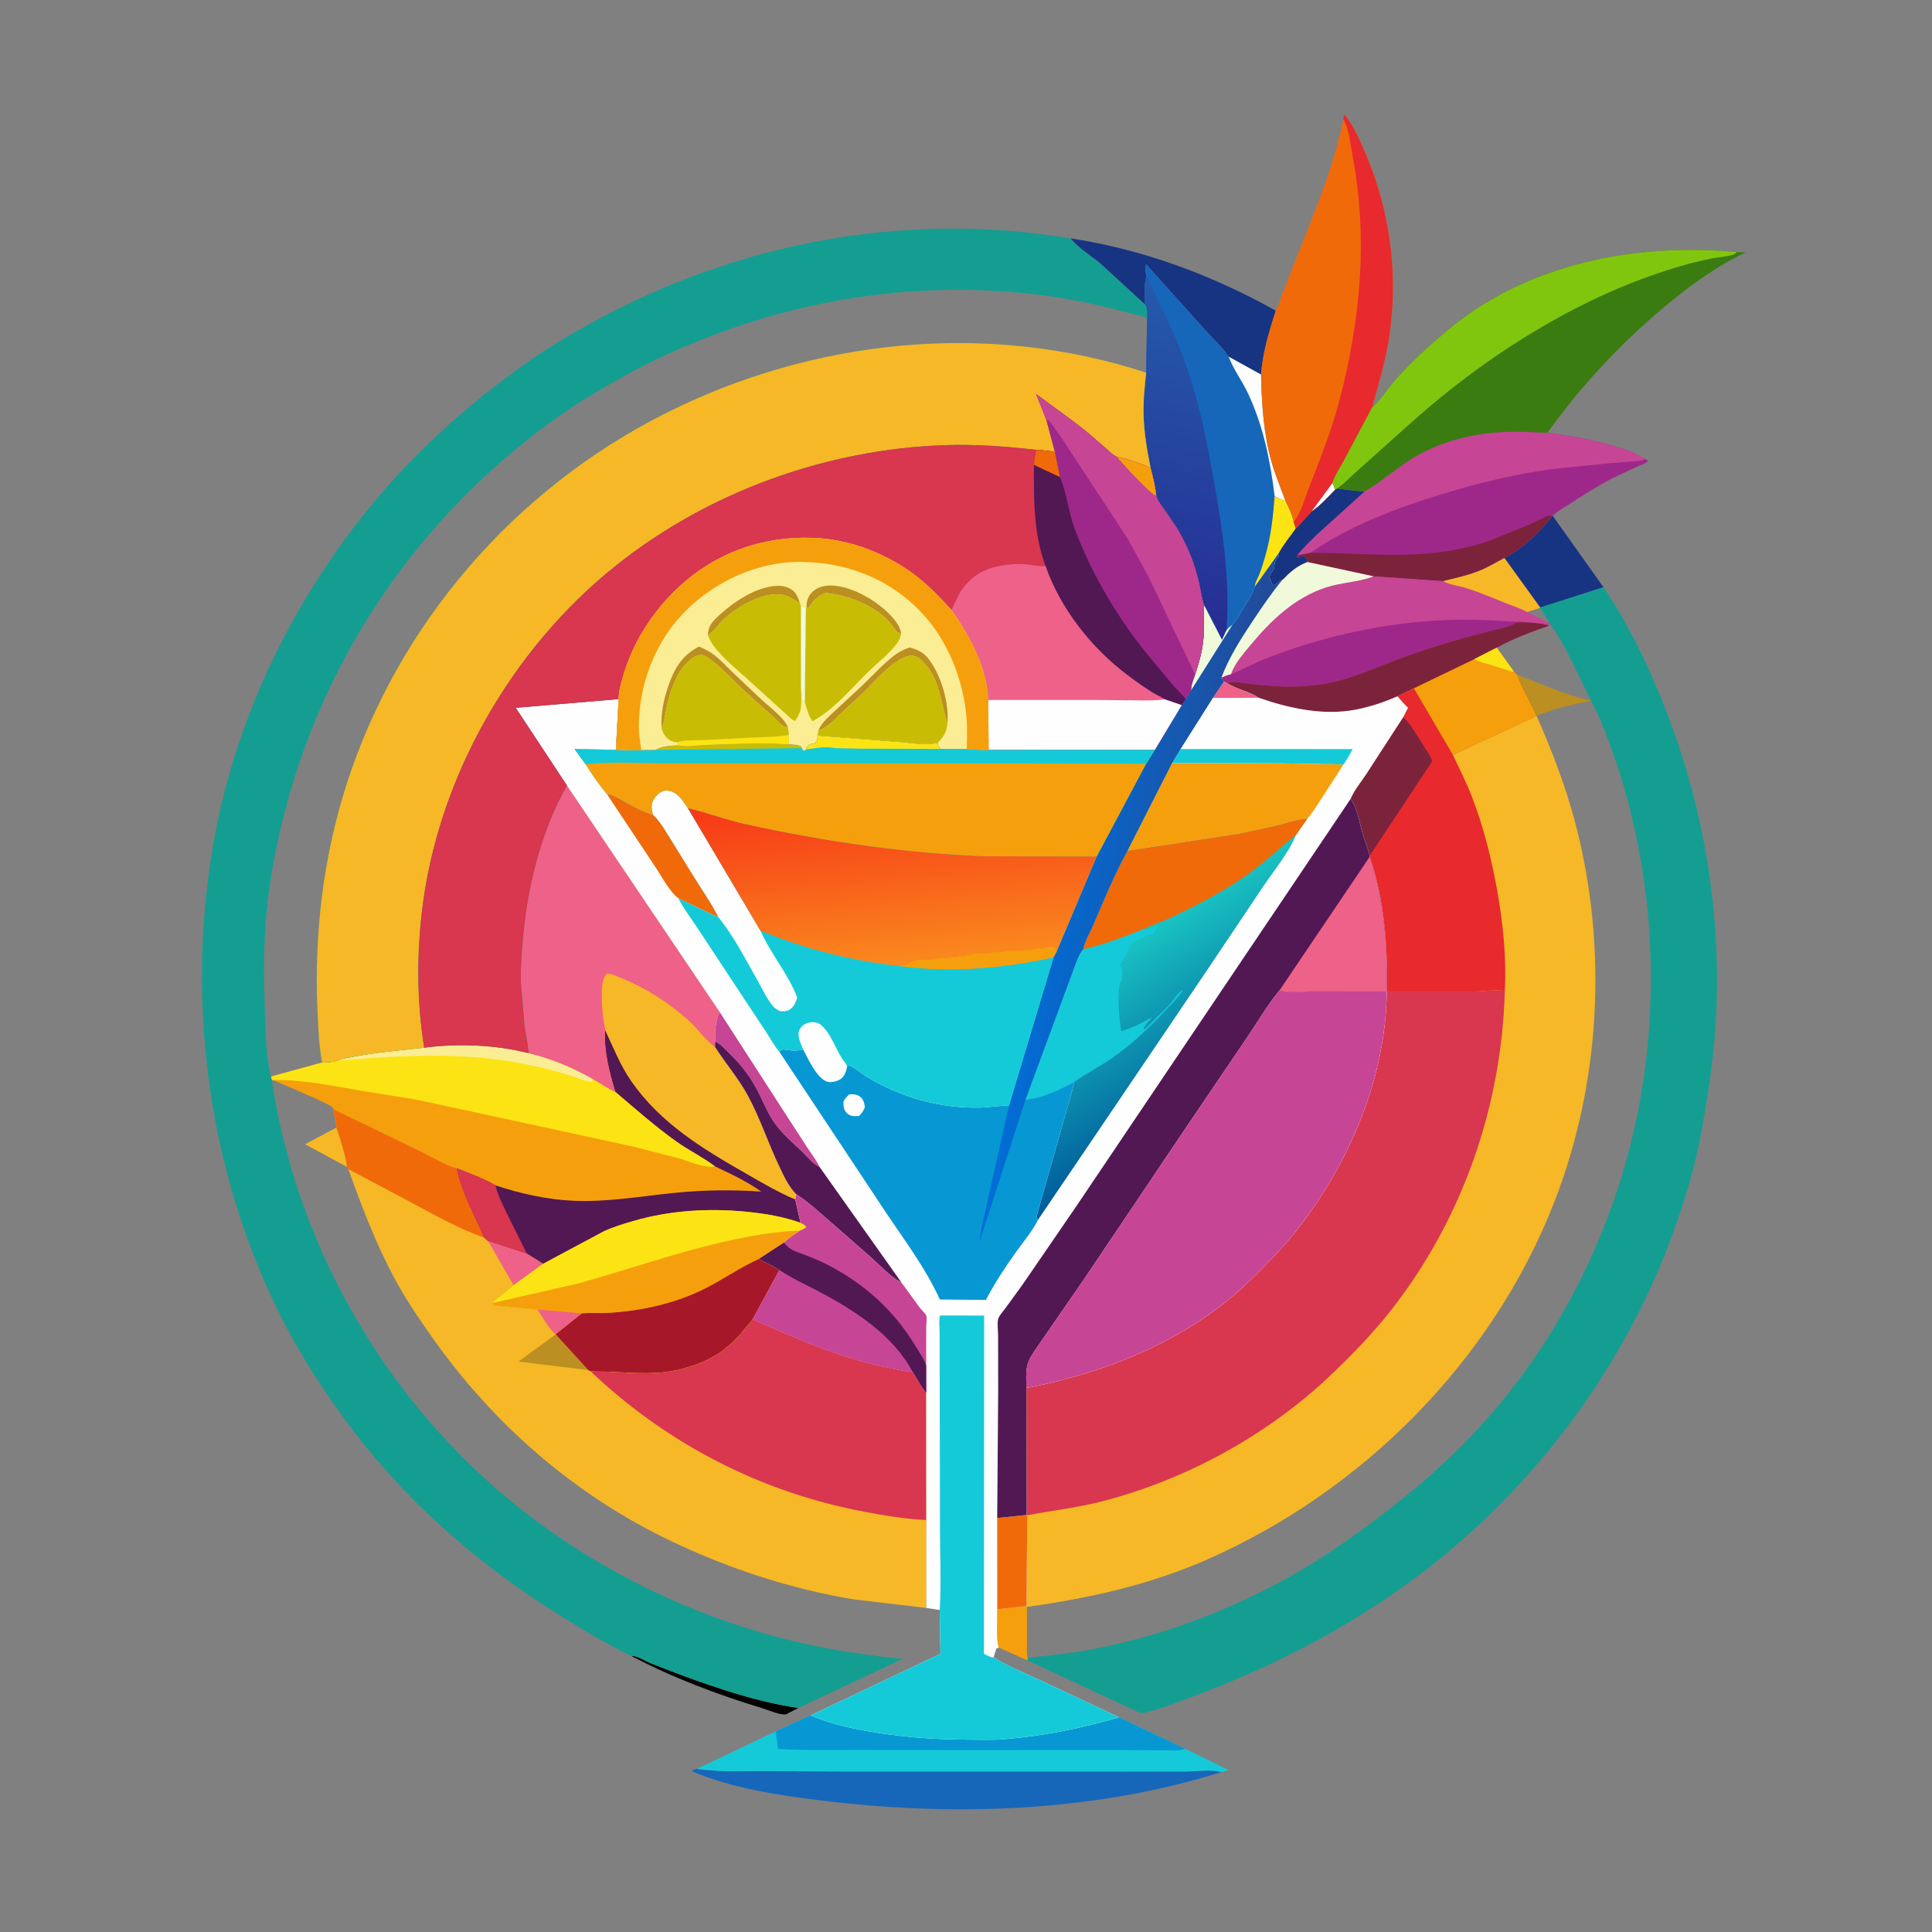 <?xml version="1.0" encoding="utf-8" ?>
<svg xmlns="http://www.w3.org/2000/svg" xmlns:xlink="http://www.w3.org/1999/xlink" width="1024" height="1024">
	<rect width="100%" height="100%" fill="#808080" stroke="none"/>
	<path fill="#F6B826" d="M178.336 597.602C180.427 604.031 183.067 611.813 183.959 618.505L161.709 606.499L178.336 597.602Z"/>
	<path d="M334.491 877.617C337.837 877.547 341.831 880.282 344.938 881.591L360.213 887.488C380.649 895.019 401.546 902.054 423.147 905.281L416.447 908.698C412.396 908.789 407.569 906.459 403.699 905.282C379.969 898.063 356.462 889.205 334.491 877.617Z"/>
	<path fill="#163482" d="M822.987 273.399L849.877 311.255L816.323 322.023L797.343 295.757C807.493 290.375 815.658 282.573 822.63 273.517L822.987 273.399Z"/>
	<path fill="#163482" d="M567.457 126.343C605.95 132.211 642.298 145.749 676.196 164.672C672.732 175.399 669.111 187.243 668.393 198.547L651.249 189.073C647.997 184.115 642.702 179.347 638.693 174.848L607.632 140.279L607.053 140.5C606.91 142.653 607.065 144.236 607.696 146.301C606.205 150.645 606.923 156.828 606.905 161.442L583.542 139.998C578.514 135.66 571.383 131.535 567.457 126.343Z"/>
	<path fill="#1667BA" d="M647.33 939.262C579.032 960.641 504.578 962.967 433.935 954.144C411.64 951.359 388.045 947.761 367.25 939.024L366.992 938.25L369.428 937.507C372.187 938.129 374.852 938.041 377.639 938.346C385.453 939.203 393.825 938.665 401.729 938.719L448.902 938.946L596.318 938.954L628.5 938.928C634.477 938.891 641.554 937.672 647.33 939.262Z"/>
	<path fill="#14CAD9" d="M411.052 917.69L429.601 909.19C441.287 914.096 453.274 916.568 465.75 918.502C481.736 920.981 497.08 922.009 513.242 922.04C519.54 922.053 526.045 922.326 532.318 921.807C553.029 920.092 573.176 915.991 593.102 910.197L628.223 926.965L650.615 937.873L650.75 938.41L647.33 939.262C641.554 937.672 634.477 938.891 628.5 938.928L596.318 938.954L448.902 938.946L401.729 938.719C393.825 938.665 385.453 939.203 377.639 938.346C374.852 938.041 372.187 938.129 369.428 937.507L411.052 917.69Z"/>
	<path fill="#0798D4" d="M411.052 917.69L429.601 909.19C441.287 914.096 453.274 916.568 465.75 918.502C481.736 920.981 497.08 922.009 513.242 922.04C519.54 922.053 526.045 922.326 532.318 921.807C553.029 920.092 573.176 915.991 593.102 910.197L628.223 926.965C626.611 927.503 625.125 927.731 623.434 927.787L592.301 927.543L508.383 927.583L452.517 927.503C439.088 927.51 425.808 927.814 412.385 926.952L411.218 918.554L411.052 917.69Z"/>
	<path fill="#1667BA" d="M607.696 146.301C607.065 144.236 606.91 142.653 607.053 140.5L607.632 140.279L638.693 174.848C642.702 179.347 647.997 184.115 651.249 189.073L668.393 198.547C668.738 213.9 669.696 229.942 673.931 244.766C675.935 251.781 678.814 258.608 681.313 265.458C683.075 269.027 684.829 272.592 685.676 276.508L686.828 280.166C683.994 284.251 680.244 288.683 677.933 293.049L665.146 310.94C663.787 315.371 660.622 319.64 658.25 323.623C656.77 326.109 655.33 329.131 653.233 331.138C652.012 332.064 650.999 332.895 650.044 334.1L647.676 339.196L638.239 320.859C636.856 317.092 636.399 312.908 635.502 309C634.006 302.477 631.888 296.008 629.066 289.935C627.385 286.315 625.493 282.634 623.372 279.25L616.95 269.876C615.252 267.497 613.16 265.139 612.756 262.166C612.281 257.396 610.993 252.671 609.851 248.03C607.988 238.773 606.398 229.559 606.109 220.094C605.88 212.622 606.698 204.929 607.502 197.51L607.968 168.318C608.056 166.165 608.086 163.291 606.905 161.442C606.923 156.828 606.205 150.645 607.696 146.301Z"/>
	<path fill="#FEFEFE" d="M651.249 189.073L668.393 198.547C668.738 213.9 669.696 229.942 673.931 244.766C675.935 251.781 678.814 258.608 681.313 265.458C679.384 265.084 677.37 263.806 675.592 262.942C673.236 244.028 669.67 226.177 661.595 208.744C658.584 202.242 654.01 196.169 651.43 189.557L651.249 189.073Z"/>
	<path fill="#FCE414" d="M675.592 262.942C677.37 263.806 679.384 265.084 681.313 265.458C683.075 269.027 684.829 272.592 685.676 276.508L686.828 280.166C683.994 284.251 680.244 288.683 677.933 293.049L665.146 310.94C665.061 308.873 666.532 306.729 667.307 304.829C668.623 301.603 669.64 298.184 670.605 294.838C673.645 284.297 674.801 273.833 675.592 262.942Z"/>
	<defs>
		<linearGradient id="gradient_0" gradientUnits="userSpaceOnUse" x1="609.262" y1="326.954" x2="647.45" y2="158.32">
			<stop offset="0" stop-color="#262D93"/>
			<stop offset="1" stop-color="#245AAB"/>
		</linearGradient>
	</defs>
	<path fill="url(#gradient_0)" d="M607.696 146.301C609.563 149.46 610.765 152.804 612.367 156.084C619.578 170.849 626.543 186.048 631.392 201.778C636.569 218.576 639.925 235.73 643.046 253C647.824 279.429 652.149 307.226 650.044 334.1L647.676 339.196L638.239 320.859C636.856 317.092 636.399 312.908 635.502 309C634.006 302.477 631.888 296.008 629.066 289.935C627.385 286.315 625.493 282.634 623.372 279.25L616.95 269.876C615.252 267.497 613.16 265.139 612.756 262.166C612.281 257.396 610.993 252.671 609.851 248.03C607.988 238.773 606.398 229.559 606.109 220.094C605.88 212.622 606.698 204.929 607.502 197.51L607.968 168.318C608.056 166.165 608.086 163.291 606.905 161.442C606.923 156.828 606.205 150.645 607.696 146.301Z"/>
	<path fill="#9E288A" d="M723.363 260.378C729.812 256.73 735.488 252.128 741.439 247.75C754.424 238.198 767.661 233.055 783.5 230.342C795.652 228.261 807.903 228.847 820.147 229.377C831.869 230.969 843.594 232.879 854.953 236.25C860.851 238 866.745 239.976 871.937 243.34L873.532 244.25C872.438 245.69 869.529 246.502 867.852 247.247L854.878 253.337C846.667 257.625 838.856 262.538 831.127 267.629C828.521 269.345 825.115 271.153 822.987 273.399L822.63 273.517C815.658 282.573 807.493 290.375 797.343 295.757C792.986 298.153 788.595 300.749 783.974 302.596C777.865 305.038 771.273 306.437 764.905 308.035L728.048 305.471L693.023 297.912C688.968 299.401 685.743 301.639 682.612 304.561C681.692 305.42 680.469 306.969 679.41 307.549C677.51 308.188 676.82 309.789 674.857 310.191C674.218 309.569 674.361 309.871 674.139 309.205C673.764 308.082 673.251 307.028 672.759 305.953C672.972 305.052 673.147 304.439 673.679 303.665C674.315 302.738 675.037 301.944 675.277 300.813C675.443 300.028 675.512 298.202 675.861 297.527C676.993 295.344 677.773 295.73 677.933 293.049C680.244 288.683 683.994 284.251 686.828 280.166L695.23 270.986C699.813 267.855 703.8 263.373 707.689 259.428L708.735 258.908C713.509 259.459 718.556 260.422 723.363 260.378Z"/>
	<path fill="#7C233C" d="M694.528 292.995C720.306 292.905 745.546 296.351 771.162 291.376C777.528 290.139 784.038 288.575 790.124 286.321L810.5 278.063L818.378 274.348C818.941 274.089 820.41 273.275 820.997 273.25C821.548 273.227 822.086 273.428 822.63 273.517C815.658 282.573 807.493 290.375 797.343 295.757C792.986 298.153 788.595 300.749 783.974 302.596C777.865 305.038 771.273 306.437 764.905 308.035L728.048 305.471L693.023 297.912L692.103 295.473C690.233 293.995 689.325 295.421 687.118 295.25L687.556 294.298L694.528 292.995Z"/>
	<path fill="#C74595" d="M723.363 260.378C729.812 256.73 735.488 252.128 741.439 247.75C754.424 238.198 767.661 233.055 783.5 230.342C795.652 228.261 807.903 228.847 820.147 229.377C831.869 230.969 843.594 232.879 854.953 236.25C860.851 238 866.745 239.976 871.937 243.34C870.241 244.286 868.11 244.28 866.205 244.446L853.505 245.474L823.493 248.521C803.271 251.147 783.29 256.07 763.817 262.043C739.703 269.441 715.426 278.618 694.528 292.995L687.556 294.298L687.118 295.25C689.325 295.421 690.233 293.995 692.103 295.473L693.023 297.912C688.968 299.401 685.743 301.639 682.612 304.561C681.692 305.42 680.469 306.969 679.41 307.549C677.51 308.188 676.82 309.789 674.857 310.191C674.218 309.569 674.361 309.871 674.139 309.205C673.764 308.082 673.251 307.028 672.759 305.953C672.972 305.052 673.147 304.439 673.679 303.665C674.315 302.738 675.037 301.944 675.277 300.813C675.443 300.028 675.512 298.202 675.861 297.527C676.993 295.344 677.773 295.73 677.933 293.049C680.244 288.683 683.994 284.251 686.828 280.166L695.23 270.986C699.813 267.855 703.8 263.373 707.689 259.428L708.735 258.908C713.509 259.459 718.556 260.422 723.363 260.378Z"/>
	<path fill="#163482" d="M708.735 258.908C713.509 259.459 718.556 260.422 723.363 260.378L697.841 283.448C694.321 286.95 690.626 290.39 687.556 294.298L687.118 295.25C689.325 295.421 690.233 293.995 692.103 295.473L693.023 297.912C688.968 299.401 685.743 301.639 682.612 304.561C681.692 305.42 680.469 306.969 679.41 307.549C677.51 308.188 676.82 309.789 674.857 310.191C674.218 309.569 674.361 309.871 674.139 309.205C673.764 308.082 673.251 307.028 672.759 305.953C672.972 305.052 673.147 304.439 673.679 303.665C674.315 302.738 675.037 301.944 675.277 300.813C675.443 300.028 675.512 298.202 675.861 297.527C676.993 295.344 677.773 295.73 677.933 293.049C680.244 288.683 683.994 284.251 686.828 280.166L695.23 270.986C699.813 267.855 703.8 263.373 707.689 259.428L708.735 258.908Z"/>
	<path fill="#F16A09" d="M712.032 63.337C712.163 62.358 712.07 61.514 712.75 60.771C717.592 67.144 720.94 74.661 724.031 82C736.647 111.956 741.016 144.243 736.609 176.434C734.75 190.009 730.775 202.979 727.152 216.165L712.487 243.766C710.552 247.451 707.424 252.009 706.271 255.942L707.689 259.428C703.8 263.373 699.813 267.855 695.23 270.986L686.828 280.166L685.676 276.508C684.829 272.592 683.075 269.027 681.313 265.458C678.814 258.608 675.935 251.781 673.931 244.766C669.696 229.942 668.738 213.9 668.393 198.547C669.111 187.243 672.732 175.399 676.196 164.672C677.689 161.862 678.654 158.603 679.782 155.624L685.98 139.602C695.933 114.277 706.404 90.135 712.032 63.337Z"/>
	<path fill="#E8292D" d="M712.032 63.337C712.163 62.358 712.07 61.514 712.75 60.771C717.592 67.144 720.94 74.661 724.031 82C736.647 111.956 741.016 144.243 736.609 176.434C734.75 190.009 730.775 202.979 727.152 216.165L712.487 243.766C710.552 247.451 707.424 252.009 706.271 255.942L707.689 259.428C703.8 263.373 699.813 267.855 695.23 270.986L686.828 280.166L685.676 276.508C689.298 272.654 691.407 264.564 693.34 259.639C699.644 243.578 705.933 227.717 710.265 210.978C721.098 169.109 725.042 126.266 717.026 83.5C715.868 77.323 715.242 68.776 712.032 63.337Z"/>
	<path fill="#FEFEFE" d="M706.271 255.942L707.689 259.428C703.8 263.373 699.813 267.855 695.23 270.986L706.271 255.942Z"/>
	<path fill="#3B7C10" d="M727.152 216.165C732.003 211.688 735.775 205.565 740.191 200.612C748.732 191.032 758.458 182.347 768.338 174.172C810.177 139.554 867.516 128.619 920.539 133.579L925.31 133.789C909.597 141.15 895.268 151.686 881.986 162.789C858.728 182.23 837.84 204.751 820.147 229.377C807.903 228.847 795.652 228.261 783.5 230.342C767.661 233.055 754.424 238.198 741.439 247.75C735.488 252.128 729.812 256.73 723.363 260.378C718.556 260.422 713.509 259.459 708.735 258.908L707.689 259.428L706.271 255.942C707.424 252.009 710.552 247.451 712.487 243.766L727.152 216.165Z"/>
	<path fill="#81C60E" d="M727.152 216.165C732.003 211.688 735.775 205.565 740.191 200.612C748.732 191.032 758.458 182.347 768.338 174.172C810.177 139.554 867.516 128.619 920.539 133.579C919.988 134.125 919.506 134.64 918.75 134.902C915.186 136.133 910.561 136.305 906.769 137.076C899.691 138.516 892.543 140.42 885.647 142.574C866.283 148.625 847.321 156.789 829.466 166.41C799.92 182.331 773.017 201.634 748 223.952L720.202 248.831C716.416 252.18 712.851 255.974 708.735 258.908L707.689 259.428L706.271 255.942C707.424 252.009 710.552 247.451 712.487 243.766L727.152 216.165Z"/>
	<path fill="#C74595" d="M764.905 308.035C771.273 306.437 777.865 305.038 783.974 302.596C788.595 300.749 792.986 298.153 797.343 295.757L816.323 322.023L816.128 322.263C817.829 324.836 819.927 327.515 821.25 330.285L821.654 330.958L821.137 331.615C811.66 334.843 802.114 338.443 793.315 343.25L802.414 355.921L804.155 357.558C806.705 365.099 811.399 372.015 814.425 379.435L770.081 400.165L749.369 364.823L740.693 369.082C733.437 372.239 725.983 374.727 718.198 376.194C701.295 379.381 682.988 375.383 667.073 369.816C662.057 366.472 655.718 365.441 650.509 362.202L648.64 361.255L647.279 359.233C651.176 348.744 657.332 339.01 663.496 329.742C668.559 322.129 673.631 314.643 679.41 307.549C680.469 306.969 681.692 305.42 682.612 304.561C685.743 301.639 688.968 299.401 693.023 297.912L728.048 305.471L764.905 308.035ZM816.128 322.263L809.39 324.371L821.25 330.285C819.927 327.515 817.829 324.836 816.128 322.263Z"/>
	<path fill="#F6B826" d="M764.905 308.035C771.273 306.437 777.865 305.038 783.974 302.596C788.595 300.749 792.986 298.153 797.343 295.757L816.323 322.023L816.128 322.263L809.39 324.371C805.956 322.453 801.782 321.157 798.12 319.689C791.194 316.912 784.274 313.991 777.165 311.707C773.277 310.458 768.401 310.042 764.905 308.035Z"/>
	<path fill="#F0F9DA" d="M693.023 297.912L728.048 305.471L727.575 305.658C719.818 308.593 710.833 308.719 702.841 311.334C685.849 316.893 673.42 329.09 662.284 342.5C658.889 346.588 655.044 351.05 652.956 355.988L652.456 357.417C650.637 357.785 648.987 358.527 647.279 359.233C651.176 348.744 657.332 339.01 663.496 329.742C668.559 322.129 673.631 314.643 679.41 307.549C680.469 306.969 681.692 305.42 682.612 304.561C685.743 301.639 688.968 299.401 693.023 297.912Z"/>
	<path fill="#9E288A" d="M652.456 357.417C659.162 354.579 665.561 351.09 672.376 348.462C708.847 334.394 749.347 326.872 788.464 328.716L800.75 329.392C803.822 329.489 806.724 329.349 809.772 329.897C807.879 329.878 805.633 329.648 803.786 330.033C802.765 330.246 801.823 331.096 800.79 331.478C798.133 332.462 795.325 333.081 792.576 333.757C776.887 337.613 761.521 342.093 746.28 347.463C730.205 353.127 713.76 361.563 696.642 363.177C691.355 363.676 686.037 364.044 680.724 363.928L669.661 363.25L656.277 361.693C654.441 361.521 652.102 361.116 650.509 362.202L648.64 361.255L647.279 359.233C648.987 358.527 650.637 357.785 652.456 357.417Z"/>
	<path fill="#7C233C" d="M650.509 362.202C652.102 361.116 654.441 361.521 656.277 361.693L669.661 363.25L680.724 363.928C686.037 364.044 691.355 363.676 696.642 363.177C713.76 361.563 730.205 353.127 746.28 347.463C761.521 342.093 776.887 337.613 792.576 333.757C795.325 333.081 798.133 332.462 800.79 331.478C801.823 331.096 802.765 330.246 803.786 330.033C805.633 329.648 807.879 329.878 809.772 329.897C813.653 330.216 817.429 330.322 821.137 331.615C811.66 334.843 802.114 338.443 793.315 343.25L802.414 355.921L804.155 357.558C806.705 365.099 811.399 372.015 814.425 379.435L770.081 400.165L749.369 364.823L740.693 369.082C733.437 372.239 725.983 374.727 718.198 376.194C701.295 379.381 682.988 375.383 667.073 369.816C662.057 366.472 655.718 365.441 650.509 362.202Z"/>
	<path fill="#F69F0C" d="M781.499 349.318L793.315 343.25L802.414 355.921L804.155 357.558C806.705 365.099 811.399 372.015 814.425 379.435L770.081 400.165L749.369 364.823L781.499 349.318Z"/>
	<path fill="#FCE414" d="M781.499 349.318L793.315 343.25L802.414 355.921C801.782 355.952 801.302 355.97 800.692 355.765L789.75 352.282C786.95 351.462 783.955 350.948 781.499 349.318Z"/>
	<path fill="#F6B826" d="M176.762 587.909L222.27 609.926C228.471 612.967 235.524 617.315 242.101 619.261C244.572 631.735 251.581 644.389 256.717 656.016L258.587 657.609L279.222 664.39L287.923 669.8L272.198 681.202L264.987 687.028C263.438 688.225 261.988 688.988 260.9 690.657L261.522 691.822L284.952 694.105C287.517 698.15 290.915 704.113 294.506 707.225L294.519 707.292L311.786 726.199L312.947 726.757C316.522 727.114 320.174 726.901 323.768 727.077C336.934 727.723 349.422 728.91 362.377 725.288C368.654 723.533 373.815 721.602 379.408 718.25C381.761 716.84 383.88 715.178 386 713.445C390.85 709.48 394.353 704.663 398.389 699.966L398.967 699.299C421.95 709.247 444.365 719.423 469.066 724.534C473.898 725.534 478.719 726.788 483.656 727.13C486.32 730.671 487.935 734.867 490.914 738.159L490.963 805.646L490.98 852.239L452.786 847.754C419.641 842.334 386.792 831.566 356.495 817.203C305.25 792.908 262.282 755.679 229.567 709.545C222.127 699.052 214.853 688.357 208.785 676.996C199.014 658.703 191.599 639.152 184.634 619.653L183.959 618.505C183.067 611.813 180.427 604.031 178.336 597.602L176.762 587.909Z"/>
	<path fill="#EE6188" d="M258.587 657.609L279.222 664.39L287.923 669.8L272.198 681.202L258.587 657.609Z"/>
	<path fill="#BB8F21" d="M294.519 707.292L311.786 726.199L274.774 721.642L294.519 707.292Z"/>
	<path fill="#F16A09" d="M176.762 587.909L222.27 609.926C228.471 612.967 235.524 617.315 242.101 619.261C244.572 631.735 251.581 644.389 256.717 656.016C242.748 651.13 229.613 643.576 216.583 636.615L184.634 619.653L183.959 618.505C183.067 611.813 180.427 604.031 178.336 597.602L176.762 587.909Z"/>
	<path fill="#D9364F" d="M312.947 726.757C316.522 727.114 320.174 726.901 323.768 727.077C336.934 727.723 349.422 728.91 362.377 725.288C368.654 723.533 373.815 721.602 379.408 718.25C381.761 716.84 383.88 715.178 386 713.445C390.85 709.48 394.353 704.663 398.389 699.966L398.967 699.299C421.95 709.247 444.365 719.423 469.066 724.534C473.898 725.534 478.719 726.788 483.656 727.13C486.32 730.671 487.935 734.867 490.914 738.159L490.963 805.646C480.021 805.137 468.954 803.293 458.203 801.277C403.225 790.965 353.443 765.193 312.947 726.757Z"/>
	<path fill="#F69F0C" d="M300.499 416.35L381.448 536.395C379.128 541.175 378.9 546.74 379.088 551.987L378.932 554.841C384.569 563.681 391.357 571.45 396.41 580.75C402.843 592.59 407.121 605.855 412.949 618.049C415.483 623.349 417.895 628.836 422.092 633.055L421.529 635.693L424.339 648.13C425.45 648.803 426.788 649.278 427.352 650.461C426.193 651.319 425.305 651.795 423.947 652.28C421.041 654.254 418.015 656.123 415.521 658.618L402.332 667.214C405.851 669.413 409.705 670.834 413.118 673.197L398.967 699.299L398.389 699.966C394.353 704.663 390.85 709.48 386 713.445C383.88 715.178 381.761 716.84 379.408 718.25C373.815 721.602 368.654 723.533 362.377 725.288C349.422 728.91 336.934 727.723 323.768 727.077C320.174 726.901 316.522 727.114 312.947 726.757L311.786 726.199L294.519 707.292L294.506 707.225C290.915 704.113 287.517 698.15 284.952 694.105L261.522 691.822L260.9 690.657C261.988 688.988 263.438 688.225 264.987 687.028L272.198 681.202L287.923 669.8L279.222 664.39L258.587 657.609L256.717 656.016C251.581 644.389 244.572 631.735 242.101 619.261C235.524 617.315 228.471 612.967 222.27 609.926L176.762 587.909C176.55 587.523 176.425 587.075 176.128 586.75C174.645 585.128 148.242 574.014 144.676 572.444L144.054 572.514L143.591 570.601L170.704 563.166C173.815 563.113 176.378 562.962 179.374 562.011C182.292 560.782 185.654 560.437 188.757 559.837C200.666 557.532 212.814 556.769 224.839 555.287C242.669 552.979 262.663 553.69 280.123 558.196C279.843 553.274 278.703 548.436 278.03 543.557L276.106 521.547C275.794 513.947 276.427 506.731 277.031 499.184C279.283 471.046 286.501 441.045 300.499 416.35Z"/>
	<path fill="#521854" d="M326.105 578.689C323.003 568.294 319.905 556.765 320.732 545.853C325.09 555.055 328.762 564.567 334.599 572.981C350.112 595.341 372.36 608.756 395.5 622.003C404.052 626.899 412.431 631.848 421.529 635.693L424.339 648.13C415.067 644.822 405.648 643.265 395.872 642.284C375.522 640.242 354.976 641.518 335.288 647.274C330.057 648.804 324.633 650.429 319.711 652.805L287.923 669.8L279.222 664.39L258.587 657.609L256.717 656.016C251.581 644.389 244.572 631.735 242.101 619.261C248.674 621.777 256.481 624.706 262.535 628.253C275.92 632.684 290.312 635.876 304.444 636.455C322.2 637.184 340.352 633.953 358.002 632.198C373.277 630.68 388.183 630.564 403.506 631.563C395.771 626.16 387.491 622.214 378.97 618.225C372.684 613.422 365.29 609.861 358.785 605.25C347.319 597.122 336.811 587.776 326.105 578.689Z"/>
	<path fill="#D9364F" d="M242.101 619.261C248.674 621.777 256.481 624.706 262.535 628.253C264.135 634.388 267.099 639.859 269.827 645.544L279.222 664.39L258.587 657.609L256.717 656.016C251.581 644.389 244.572 631.735 242.101 619.261Z"/>
	<path fill="#F6B826" d="M320.732 545.853C319.475 539.111 318.744 532.528 318.972 525.65C319.067 522.806 319.306 519.245 320.96 516.854L321.503 516.101C324.156 515.948 327.017 517.423 329.454 518.418C342.458 523.727 354.364 531.383 364.857 540.726C369.709 545.047 373.683 551.094 378.932 554.841C384.569 563.681 391.357 571.45 396.41 580.75C402.843 592.59 407.121 605.855 412.949 618.049C415.483 623.349 417.895 628.836 422.092 633.055L421.529 635.693C412.431 631.848 404.052 626.899 395.5 622.003C372.36 608.756 350.112 595.341 334.599 572.981C328.762 564.567 325.09 555.055 320.732 545.853Z"/>
	<path fill="#FCE414" d="M224.839 555.287C242.669 552.979 262.663 553.69 280.123 558.196C291.684 560.906 303.44 565.734 313.727 571.635C317.803 573.88 321.859 576.855 326.105 578.689C336.811 587.776 347.319 597.122 358.785 605.25C365.29 609.861 372.684 613.422 378.97 618.225C373.582 619.452 364.652 615.244 359.25 613.79L336.078 607.822L281.873 596.049L220.598 582.807L192.374 578.266C176.843 575.679 160.478 572.09 144.676 572.444L144.054 572.514L143.591 570.601L170.704 563.166C173.815 563.113 176.378 562.962 179.374 562.011C182.292 560.782 185.654 560.437 188.757 559.837C200.666 557.532 212.814 556.769 224.839 555.287Z"/>
	<path fill="#FBED93" d="M224.839 555.287C242.669 552.979 262.663 553.69 280.123 558.196C291.684 560.906 303.44 565.734 313.727 571.635C313.806 572.16 314.052 572.737 314.217 573.244C311.785 573.95 305.524 571.061 302.886 570.233C291.446 566.643 279.603 563.957 267.75 562.163C245.6 558.809 223.441 559.212 201.155 560.457C193.887 560.863 186.648 561.93 179.374 562.011C182.292 560.782 185.654 560.437 188.757 559.837C200.666 557.532 212.814 556.769 224.839 555.287Z"/>
	<path fill="#EE6188" d="M300.499 416.35L381.448 536.395C379.128 541.175 378.9 546.74 379.088 551.987L378.932 554.841C373.683 551.094 369.709 545.047 364.857 540.726C354.364 531.383 342.458 523.727 329.454 518.418C327.017 517.423 324.156 515.948 321.503 516.101L320.96 516.854C319.306 519.245 319.067 522.806 318.972 525.65C318.744 532.528 319.475 539.111 320.732 545.853C319.905 556.765 323.003 568.294 326.105 578.689C321.859 576.855 317.803 573.88 313.727 571.635C303.44 565.734 291.684 560.906 280.123 558.196C279.843 553.274 278.703 548.436 278.03 543.557L276.106 521.547C275.794 513.947 276.427 506.731 277.031 499.184C279.283 471.046 286.501 441.045 300.499 416.35Z"/>
	<path fill="#FCE414" d="M287.923 669.8L319.711 652.805C324.633 650.429 330.057 648.804 335.288 647.274C354.976 641.518 375.522 640.242 395.872 642.284C405.648 643.265 415.067 644.822 424.339 648.13C425.45 648.803 426.788 649.278 427.352 650.461C426.193 651.319 425.305 651.795 423.947 652.28C421.041 654.254 418.015 656.123 415.521 658.618L402.332 667.214C405.851 669.413 409.705 670.834 413.118 673.197L398.967 699.299L398.389 699.966C394.353 704.663 390.85 709.48 386 713.445C383.88 715.178 381.761 716.84 379.408 718.25C373.815 721.602 368.654 723.533 362.377 725.288C349.422 728.91 336.934 727.723 323.768 727.077C320.174 726.901 316.522 727.114 312.947 726.757L311.786 726.199L294.519 707.292L294.506 707.225C290.915 704.113 287.517 698.15 284.952 694.105L261.522 691.822L260.9 690.657C261.988 688.988 263.438 688.225 264.987 687.028L272.198 681.202L287.923 669.8Z"/>
	<path fill="#F69F0C" d="M260.9 690.657L306.607 680.218C332.37 673.085 357.46 664.15 383.57 658.216C396.819 655.205 410.34 652.699 423.947 652.28C421.041 654.254 418.015 656.123 415.521 658.618L402.332 667.214L401.861 667.422C392.157 671.822 383.219 678.163 373.673 682.949C357.786 690.913 340.329 694.712 322.7 695.841C317.977 696.143 313.032 695.621 308.372 696.139L294.506 707.225C290.915 704.113 287.517 698.15 284.952 694.105L261.522 691.822L260.9 690.657Z"/>
	<path fill="#EE6188" d="M284.952 694.105L308.372 696.139L294.506 707.225C290.915 704.113 287.517 698.15 284.952 694.105Z"/>
	<path fill="#A61829" d="M308.372 696.139C313.032 695.621 317.977 696.143 322.7 695.841C340.329 694.712 357.786 690.913 373.673 682.949C383.219 678.163 392.157 671.822 401.861 667.422L402.332 667.214C405.851 669.413 409.705 670.834 413.118 673.197L398.967 699.299L398.389 699.966C394.353 704.663 390.85 709.48 386 713.445C383.88 715.178 381.761 716.84 379.408 718.25C373.815 721.602 368.654 723.533 362.377 725.288C349.422 728.91 336.934 727.723 323.768 727.077C320.174 726.901 316.522 727.114 312.947 726.757L311.786 726.199L294.519 707.292L294.506 707.225L308.372 696.139Z"/>
	<path fill="#149E91" d="M816.323 322.023L849.877 311.255C863.296 331.012 873.974 353.412 882.671 375.624C903.57 428.997 912.991 486.902 909.202 544.162C907.886 564.056 904.836 583.578 901.118 603.149C897.771 620.766 892.337 638.26 886.155 655.078C857.717 732.452 804.058 800.245 735.867 846.449C704.326 867.821 671.254 884.404 635.629 897.902C625.634 901.689 615.316 905.876 604.878 908.196L544.507 880.033L529.459 873.277C527.847 870.352 528.607 857.041 528.559 852.955L544.04 851.292L544.307 851.706C577.107 847.092 608.694 840.183 639.188 826.841C721.985 790.614 791.072 721.39 823.913 636.829C848.57 573.341 852.2 501.663 834.825 435.797C829.725 416.464 822.482 397.712 814.425 379.435C811.399 372.015 806.705 365.099 804.155 357.558L802.414 355.921L793.315 343.25C802.114 338.443 811.66 334.843 821.137 331.615L821.654 330.958L821.25 330.285C819.927 327.515 817.829 324.836 816.128 322.263L816.323 322.023ZM821.654 330.958L821.137 331.615C811.66 334.843 802.114 338.443 793.315 343.25L802.414 355.921L804.155 357.558C806.705 365.099 811.399 372.015 814.425 379.435C822.482 397.712 829.725 416.464 834.825 435.797C852.2 501.663 848.57 573.341 823.913 636.829C791.072 721.39 721.985 790.614 639.188 826.841C608.694 840.183 577.107 847.092 544.307 851.706L544.04 851.292L528.559 852.955C528.607 857.041 527.847 870.352 529.459 873.277L544.507 880.033L544.692 878.716C555.946 877.328 567.383 876.321 578.53 874.209C618.602 866.614 657.909 851.288 692.824 830.276C708.809 820.657 723.8 809.65 738.498 798.198C758.688 782.465 777.841 764.549 794.249 744.883C836.882 693.782 864.096 629.714 872.215 563.75C879.698 502.955 872.055 440.112 848.924 383.262C847.082 378.734 844.707 374.603 842.725 370.189L830.638 345.674C827.883 340.58 825.225 335.536 821.654 330.958Z"/>
	<path fill="#BB8F21" d="M804.155 357.558C817.35 362.756 829.618 368.25 843.517 371.462C833.496 373.295 823.889 375.53 814.425 379.435C811.399 372.015 806.705 365.099 804.155 357.558Z"/>
	<path fill="#F69F0C" d="M544.04 851.292L544.307 851.706L544.344 870.501C544.352 872.913 543.954 876.458 544.692 878.716L544.507 880.033L529.459 873.277C527.847 870.352 528.607 857.041 528.559 852.955L544.04 851.292Z"/>
	<path fill="#F6B826" d="M740.693 369.082L749.369 364.823L770.081 400.165L814.425 379.435C822.482 397.712 829.725 416.464 834.825 435.797C852.2 501.663 848.57 573.341 823.913 636.829C791.072 721.39 721.985 790.614 639.188 826.841C608.694 840.183 577.107 847.092 544.307 851.706L544.04 851.292L544.478 803.144L544.145 802.943L544.015 735.655C587.449 727.351 630.9 709.6 662.962 678.264C671.189 670.224 679.249 662.088 686.432 653.084C714.904 617.396 734.503 571.588 735.019 525.533C735.542 501.477 733.729 477.029 725.987 454.083L725.981 453.561C724.997 449.596 723.404 445.7 722.223 441.777C720.616 436.439 719.317 427.749 715.836 423.46C717.449 419.173 721.57 414.24 724.101 410.34L743.739 380.084L746.251 375.102C744.196 373.228 742.465 371.216 740.693 369.082Z"/>
	<path fill="#E8292D" d="M740.693 369.082L749.369 364.823L770.081 400.165C773.53 407.527 777.275 414.843 780.201 422.431C786.306 438.259 790.42 454.748 793.428 471.417C796.631 489.174 798.504 507.116 797.579 525.173C791.951 524.511 785.675 525.512 779.947 525.557L735.019 525.533C735.542 501.477 733.729 477.029 725.987 454.083L725.981 453.561C724.997 449.596 723.404 445.7 722.223 441.777C720.616 436.439 719.317 427.749 715.836 423.46C717.449 419.173 721.57 414.24 724.101 410.34L743.739 380.084L746.251 375.102C744.196 373.228 742.465 371.216 740.693 369.082Z"/>
	<path fill="#7C233C" d="M743.739 380.084C748.091 384.28 751.583 390.682 754.806 395.811C756.295 398.18 758.309 400.737 759.125 403.417L725.981 453.561C724.997 449.596 723.404 445.7 722.223 441.777C720.616 436.439 719.317 427.749 715.836 423.46C717.449 419.173 721.57 414.24 724.101 410.34L743.739 380.084Z"/>
	<path fill="#D9364F" d="M735.019 525.533L779.947 525.557C785.675 525.512 791.951 524.511 797.579 525.173C795.978 586.024 775.293 645.673 737.805 693.788C728.055 706.302 716.695 718.031 705.21 728.943C671.452 761.017 627.541 784.906 582.431 796.154C569.887 799.281 557.115 800.674 544.478 803.144L544.145 802.943L544.015 735.655C587.449 727.351 630.9 709.6 662.962 678.264C671.189 670.224 679.249 662.088 686.432 653.084C714.904 617.396 734.503 571.588 735.019 525.533Z"/>
	<path fill="#FEFEFE" d="M677.933 293.049C677.773 295.73 676.993 295.344 675.861 297.527C675.512 298.202 675.443 300.028 675.277 300.813C675.037 301.944 674.315 302.738 673.679 303.665C673.147 304.439 672.972 305.052 672.759 305.953C673.251 307.028 673.764 308.082 674.139 309.205C674.361 309.871 674.218 309.569 674.857 310.191C676.82 309.789 677.51 308.188 679.41 307.549C673.631 314.643 668.559 322.129 663.496 329.742C657.332 339.01 651.176 348.744 647.279 359.233L648.64 361.255L650.509 362.202C655.718 365.441 662.057 366.472 667.073 369.816C682.988 375.383 701.295 379.381 718.198 376.194C725.983 374.727 733.437 372.239 740.693 369.082C742.465 371.216 744.196 373.228 746.251 375.102L743.739 380.084L724.101 410.34C721.57 414.24 717.449 419.173 715.836 423.46C719.317 427.749 720.616 436.439 722.223 441.777C723.404 445.7 724.997 449.596 725.981 453.561L725.987 454.083C733.729 477.029 735.542 501.477 735.019 525.533C734.503 571.588 714.904 617.396 686.432 653.084C679.249 662.088 671.189 670.224 662.962 678.264C630.9 709.6 587.449 727.351 544.015 735.655L544.145 802.943L544.478 803.144L544.04 851.292L528.559 852.955C528.607 857.041 527.847 870.352 529.459 873.277L528.088 873.75L526.655 878.445C533.773 883.124 542.939 886.62 550.685 890.259L593.102 910.197C573.176 915.991 553.029 920.092 532.318 921.807C526.045 922.326 519.54 922.053 513.242 922.04C497.08 922.009 481.736 920.981 465.75 918.502C453.274 916.568 441.287 914.096 429.601 909.19L498.452 876.577L498.06 853.329L490.98 852.239L490.963 805.646L490.914 738.159C487.935 734.867 486.32 730.671 483.656 727.13C478.719 726.788 473.898 725.534 469.066 724.534C444.365 719.423 421.95 709.247 398.967 699.299L413.118 673.197C409.705 670.834 405.851 669.413 402.332 667.214L415.521 658.618C418.015 656.123 421.041 654.254 423.947 652.28C425.305 651.795 426.193 651.319 427.352 650.461C426.788 649.278 425.45 648.803 424.339 648.13L421.529 635.693L422.092 633.055C417.895 628.836 415.483 623.349 412.949 618.049C407.121 605.855 402.843 592.59 396.41 580.75C391.357 571.45 384.569 563.681 378.932 554.841L379.088 551.987C378.9 546.74 379.128 541.175 381.448 536.395L300.499 416.35L273.336 375.153L327.91 370.527L326.44 397.417L332.811 397.655L347.508 397.46C350.494 395.542 356.029 395.168 359.546 395.07C363.884 396.018 370.077 394.89 374.677 394.764C388.999 394.373 403.712 393.36 417.986 394.53C420.124 394.747 423.366 394.466 424.831 396.022L424.94 396.522L425.75 397.868C426.51 397.691 426.808 397.77 427.338 397.167L427.859 395.798C428.686 394.342 430.731 394.171 432.25 393.736C433.472 392.18 433.256 391.758 433.273 389.836L475.5 393.126C482.258 393.553 490.623 395.336 497.155 393.592L497.188 395.345C497.78 395.912 498.233 396.116 498.408 396.935L512.415 397.001C516.238 397.234 520.179 397.672 523.999 397.357L612.119 397.34L626.312 373.745L628.43 370.42L631.257 365.952C631.203 363.151 632.499 360.113 633.433 357.494C635.424 351.421 637.403 344.583 637.857 338.18C638.252 332.602 637.726 326.979 638.189 321.399L638.239 320.859L647.676 339.196L650.044 334.1C650.999 332.895 652.012 332.064 653.233 331.138C655.33 329.131 656.77 326.109 658.25 323.623C660.622 319.64 663.787 315.371 665.146 310.94L677.933 293.049Z"/>
	<path fill="#EE6188" d="M648.64 361.255L650.509 362.202C655.718 365.441 662.057 366.472 667.073 369.816L642.777 369.931L648.64 361.255Z"/>
	<path fill="#C74595" d="M381.448 536.395L418.001 593L428.277 608.833C430.328 611.975 432.778 615.05 434.351 618.452C430.79 616.95 428.166 613.285 425.398 610.64C420.22 605.696 414.564 600.934 410.423 595.035C407.248 590.513 405.087 585.35 402.699 580.397C398.51 571.706 393.139 564.52 386.147 557.851C384.075 555.875 381.676 553.136 379.088 551.987C378.9 546.74 379.128 541.175 381.448 536.395Z"/>
	<path fill="#14CAD9" d="M625.656 396.999L716.988 397.033C715.39 399.814 713.871 402.768 711.964 405.346C708.175 404.886 704.314 405.066 700.5 404.984L679.457 404.595L621.189 404.45L625.656 396.999Z"/>
	<path fill="#F16A09" d="M544.145 802.943L544.478 803.144L544.04 851.292L528.559 852.955L528.539 804.574L544.145 802.943Z"/>
	<path fill="#F16A09" d="M321.558 420.702C325.615 421.442 328.907 423.66 332.457 425.629C336.788 428.031 341.344 430.349 346.093 431.792C349.799 435.111 352.664 440.252 355.298 444.45L367.501 464.192C371.958 471.428 377.145 478.72 380.919 486.325L359.545 476.114C354.789 472.546 350.731 464.496 347.372 459.539L321.558 420.702Z"/>
	<path fill="#521854" d="M379.088 551.987C381.676 553.136 384.075 555.875 386.147 557.851C393.139 564.52 398.51 571.706 402.699 580.397C405.087 585.35 407.248 590.513 410.423 595.035C414.564 600.934 420.22 605.696 425.398 610.64C428.166 613.285 430.79 616.95 434.351 618.452L477.847 679.849C471.97 676.79 466.625 670.932 461.712 666.506L439.946 647.444C434.279 642.528 428.415 637.097 422.092 633.055C417.895 628.836 415.483 623.349 412.949 618.049C407.121 605.855 402.843 592.59 396.41 580.75C391.357 571.45 384.569 563.681 378.932 554.841L379.088 551.987Z"/>
	<path fill="#F69F0C" d="M621.189 404.45L679.457 404.595L700.5 404.984C704.314 405.066 708.175 404.886 711.964 405.346L700.927 422.452C698.347 426.389 695.958 430.415 692.874 433.988C687.355 434.138 681.12 436.513 675.708 437.807L656.25 441.976L597.56 450.947L621.189 404.45Z"/>
	<path fill="#C74595" d="M422.092 633.055C428.415 637.097 434.279 642.528 439.946 647.444L461.712 666.506C466.625 670.932 471.97 676.79 477.847 679.849L487.553 693.187C488.292 694.168 490.607 696.314 490.96 697.329C491.369 698.503 490.931 701.831 490.922 703.184L490.901 723.91L490.914 738.159C487.935 734.867 486.32 730.671 483.656 727.13C478.719 726.788 473.898 725.534 469.066 724.534C444.365 719.423 421.95 709.247 398.967 699.299L413.118 673.197C409.705 670.834 405.851 669.413 402.332 667.214L415.521 658.618C418.015 656.123 421.041 654.254 423.947 652.28C425.305 651.795 426.193 651.319 427.352 650.461C426.788 649.278 425.45 648.803 424.339 648.13L421.529 635.693L422.092 633.055Z"/>
	<path fill="#521854" d="M415.521 658.618C419.101 663.114 422.086 663.347 427.271 665.374C431.058 666.855 434.894 668.448 438.513 670.306C458.165 680.396 473.876 694.56 485.239 713.485C487.212 716.771 489.824 720.214 490.901 723.91L490.914 738.159C487.935 734.867 486.32 730.671 483.656 727.13C473.267 707.617 453.011 694.647 433.99 684.593C426.947 680.87 419.765 677.647 413.118 673.197C409.705 670.834 405.851 669.413 402.332 667.214L415.521 658.618Z"/>
	<path fill="#C74595" d="M413.118 673.197C419.765 677.647 426.947 680.87 433.99 684.593C453.011 694.647 473.267 707.617 483.656 727.13C478.719 726.788 473.898 725.534 469.066 724.534C444.365 719.423 421.95 709.247 398.967 699.299L413.118 673.197Z"/>
	<path fill="#14CAD9" d="M498.06 853.329L498.101 852.724C498.937 839.007 498.223 824.891 498.198 811.135L498.06 730.359L498.027 706.815C498.023 703.861 497.528 700.032 498.21 697.235L521.625 697.278L521.502 876.588C523.022 877.291 524.868 878.46 526.539 878.534L526.655 878.445C533.773 883.124 542.939 886.62 550.685 890.259L593.102 910.197C573.176 915.991 553.029 920.092 532.318 921.807C526.045 922.326 519.54 922.053 513.242 922.04C497.08 922.009 481.736 920.981 465.75 918.502C453.274 916.568 441.287 914.096 429.601 909.19L498.452 876.577L498.06 853.329Z"/>
	<defs>
		<linearGradient id="gradient_1" gradientUnits="userSpaceOnUse" x1="641.67" y1="584.931" x2="590.272" y2="504.922">
			<stop offset="0" stop-color="#005B9B"/>
			<stop offset="1" stop-color="#19C3C2"/>
		</linearGradient>
	</defs>
	<path fill="url(#gradient_1)" d="M597.56 450.947L656.25 441.976L675.708 437.807C681.12 436.513 687.355 434.138 692.874 433.988L686.879 442.587C682.986 452.106 675.43 461.078 669.671 469.637L638.575 515.995L576.518 607.658L550.173 646.527C549.914 646.101 549.464 645.744 549.396 645.25C549.337 644.82 549.884 643.217 550.008 642.716L552.43 633.966L564.701 590.68C566.247 584.936 568.104 579.378 569.314 573.54C562.386 577.132 551.447 582.685 543.616 582.59L563.75 528.027L569.429 512.583C570.602 509.425 571.89 505.604 574.129 503.05C574.662 499.421 577.484 494.717 578.99 491.227C584.858 477.627 590.406 463.942 597.56 450.947Z"/>
	<path fill="#14CAD9" d="M605.474 492.67L606.408 492.801C608.77 493.028 610.908 491.141 613.25 490.835C612.707 492.968 612.16 493.935 610.469 495.354C609.546 495.651 609.162 495.555 608.25 495.255L607.739 495.725C605.686 497.491 599.436 499.516 598.775 501.653C597.633 505.34 595.547 508.247 593.558 511.5L593.936 512.002C595.327 513.938 594.916 516.968 594.555 519.291C594.425 520.126 594.441 519.731 593.978 520.462C591.634 524.169 593.41 542.01 594.246 546.474C600.577 544.741 605.11 542.182 610.787 539.037C609.203 540.941 607.053 543.019 605.993 545.25L606.75 545.507L619.273 533.101C620.989 531.281 624.9 525.218 627.045 524.75C624.86 528.245 621.559 531.455 618.76 534.479C610.106 543.829 600.081 553.405 589.612 560.656C583.018 565.223 575.746 568.804 569.314 573.54C562.386 577.132 551.447 582.685 543.616 582.59L563.75 528.027L569.429 512.583C570.602 509.425 571.89 505.604 574.129 503.05C584.909 500.805 595.229 496.621 605.474 492.67Z"/>
	<path fill="#F16A09" d="M597.56 450.947L656.25 441.976L675.708 437.807C681.12 436.513 687.355 434.138 692.874 433.988L686.879 442.587C677.728 449.738 669.592 457.758 659.976 464.414C647.112 473.318 632.998 480.6 618.807 487.132C614.435 489.143 609.785 490.543 605.474 492.67C595.229 496.621 584.909 500.805 574.129 503.05C574.662 499.421 577.484 494.717 578.99 491.227C584.858 477.627 590.406 463.942 597.56 450.947Z"/>
	<path fill="#521854" d="M715.836 423.46C719.317 427.749 720.616 436.439 722.223 441.777C723.404 445.7 724.997 449.596 725.981 453.561L725.987 454.083C733.729 477.029 735.542 501.477 735.019 525.533L694.385 525.48C689.721 525.48 682.314 526.443 678.14 524.937C671.902 532.487 666.756 541.372 661.262 549.491L629.383 596.504L575.157 677.14L548.529 715.72C546.864 718.269 545.084 720.982 544.455 724L544.324 724.613C543.653 728.119 543.981 732.084 544.015 735.655L544.145 802.943L528.539 804.574L529.058 737L529.014 707.867C529.011 705.709 528.454 700.831 529.076 698.967C529.687 697.138 531.995 694.586 533.161 693.026L542.076 680.729L570.314 639.567L715.836 423.46Z"/>
	<path fill="#EE6188" d="M678.14 524.937L725.987 454.083C733.729 477.029 735.542 501.477 735.019 525.533L694.385 525.48C689.721 525.48 682.314 526.443 678.14 524.937Z"/>
	<path fill="#0798D4" d="M677.933 293.049C677.773 295.73 676.993 295.344 675.861 297.527C675.512 298.202 675.443 300.028 675.277 300.813C675.037 301.944 674.315 302.738 673.679 303.665C673.147 304.439 672.972 305.052 672.759 305.953C673.251 307.028 673.764 308.082 674.139 309.205C674.361 309.871 674.218 309.569 674.857 310.191C676.82 309.789 677.51 308.188 679.41 307.549C673.631 314.643 668.559 322.129 663.496 329.742C657.332 339.01 651.176 348.744 647.279 359.233L648.64 361.255L642.777 369.931L625.656 396.999L621.189 404.45L597.56 450.947C590.406 463.942 584.858 477.627 578.99 491.227C577.484 494.717 574.662 499.421 574.129 503.05C571.89 505.604 570.602 509.425 569.429 512.583L563.75 528.027L543.616 582.59C551.447 582.685 562.386 577.132 569.314 573.54C568.104 579.378 566.247 584.936 564.701 590.68L552.43 633.966L550.008 642.716C549.884 643.217 549.337 644.82 549.396 645.25C549.464 645.744 549.914 646.101 550.173 646.527C547.326 652.381 542.593 657.897 538.793 663.203C532.804 671.563 527.321 679.871 522.545 688.992L498.132 688.767C490.753 672.307 479.028 656.869 469.049 641.883L413.111 557.526C413.574 557.126 413.944 556.581 414.5 556.326C415.071 556.065 419.007 556.78 419.898 556.822C421.867 556.914 423.838 556.613 425.779 556.315C428.365 561.101 432.987 571.663 438.677 573.339C440.523 573.883 443.767 573.007 445.337 572.001C447.651 570.518 448.307 567.95 448.952 565.449L449.25 564.473C452.61 565.384 455.992 568.538 458.933 570.395C462.267 572.5 465.753 574.329 469.302 576.042C485.056 583.648 502.027 587.405 519.544 587.029C524.626 586.921 529.706 585.884 534.775 586.029L558.421 507.357L560.161 503.925L581.254 453.93L607.426 404.833L612.119 397.34L626.312 373.745L628.43 370.42L631.257 365.952C631.203 363.151 632.499 360.113 633.433 357.494C635.424 351.421 637.403 344.583 637.857 338.18C638.252 332.602 637.726 326.979 638.189 321.399L638.239 320.859L647.676 339.196L650.044 334.1C650.999 332.895 652.012 332.064 653.233 331.138C655.33 329.131 656.77 326.109 658.25 323.623C660.622 319.64 663.787 315.371 665.146 310.94L677.933 293.049Z"/>
	<path fill="#FEFEFE" d="M450.226 579.992C452.21 579.9 454.377 580.016 455.985 581.351C457.627 582.713 458.156 584.733 458.397 586.75C457.747 588.757 456.777 589.949 455.369 591.496C453.107 591.596 450.878 591.83 449.089 590.185C447.21 588.458 447.024 586.413 447.026 584C447.746 582.199 448.807 581.278 450.226 579.992Z"/>
	<defs>
		<linearGradient id="gradient_2" gradientUnits="userSpaceOnUse" x1="549.931" y1="464.258" x2="649.482" y2="479.536">
			<stop offset="0" stop-color="#006ED7"/>
			<stop offset="1" stop-color="#234A98"/>
		</linearGradient>
	</defs>
	<path fill="url(#gradient_2)" d="M677.933 293.049C677.773 295.73 676.993 295.344 675.861 297.527C675.512 298.202 675.443 300.028 675.277 300.813C675.037 301.944 674.315 302.738 673.679 303.665C673.147 304.439 672.972 305.052 672.759 305.953C673.251 307.028 673.764 308.082 674.139 309.205C674.361 309.871 674.218 309.569 674.857 310.191C676.82 309.789 677.51 308.188 679.41 307.549C673.631 314.643 668.559 322.129 663.496 329.742C657.332 339.01 651.176 348.744 647.279 359.233L648.64 361.255L642.777 369.931L625.656 396.999L621.189 404.45L597.56 450.947C590.406 463.942 584.858 477.627 578.99 491.227C577.484 494.717 574.662 499.421 574.129 503.05C571.89 505.604 570.602 509.425 569.429 512.583L563.75 528.027L543.616 582.59L519.221 658.14C519.581 652.857 520.945 647.62 522.101 642.467L526.511 622.654L534.775 586.029L558.421 507.357L560.161 503.925L581.254 453.93L607.426 404.833L612.119 397.34L626.312 373.745L628.43 370.42L631.257 365.952C631.203 363.151 632.499 360.113 633.433 357.494C635.424 351.421 637.403 344.583 637.857 338.18C638.252 332.602 637.726 326.979 638.189 321.399L638.239 320.859L647.676 339.196L650.044 334.1C650.999 332.895 652.012 332.064 653.233 331.138C655.33 329.131 656.77 326.109 658.25 323.623C660.622 319.64 663.787 315.371 665.146 310.94L677.933 293.049Z"/>
	<path fill="#F0F9DA" d="M633.433 357.494C635.424 351.421 637.403 344.583 637.857 338.18C638.252 332.602 637.726 326.979 638.189 321.399L638.239 320.859L647.676 339.196L650.044 334.1C650.999 332.895 652.012 332.064 653.233 331.138L631.257 365.952C631.203 363.151 632.499 360.113 633.433 357.494Z"/>
	<path fill="#C74595" d="M678.14 524.937C682.314 526.443 689.721 525.48 694.385 525.48L735.019 525.533C734.503 571.588 714.904 617.396 686.432 653.084C679.249 662.088 671.189 670.224 662.962 678.264C630.9 709.6 587.449 727.351 544.015 735.655C543.981 732.084 543.653 728.119 544.324 724.613L544.455 724C545.084 720.982 546.864 718.269 548.529 715.72L575.157 677.14L629.383 596.504L661.262 549.491C666.756 541.372 671.902 532.487 678.14 524.937Z"/>
	<path fill="#14CAD9" d="M433.273 389.836L475.5 393.126C482.258 393.553 490.623 395.336 497.155 393.592L497.188 395.345C497.78 395.912 498.233 396.116 498.408 396.935L512.415 397.001C516.238 397.234 520.179 397.672 523.999 397.357L612.119 397.34L607.426 404.833L581.254 453.93L560.161 503.925L558.421 507.357L534.775 586.029C529.706 585.884 524.626 586.921 519.544 587.029C502.027 587.405 485.056 583.648 469.302 576.042C465.753 574.329 462.267 572.5 458.933 570.395C455.992 568.538 452.61 565.384 449.25 564.473L448.952 565.449C448.307 567.95 447.651 570.518 445.337 572.001C443.767 573.007 440.523 573.883 438.677 573.339C432.987 571.663 428.365 561.101 425.779 556.315C423.838 556.613 421.867 556.914 419.898 556.822C419.007 556.78 415.071 556.065 414.5 556.326C413.944 556.581 413.574 557.126 413.111 557.526C410.346 554.292 408.044 549.989 405.676 546.399L389.939 522.612L369.873 492.175C366.414 486.938 362.386 481.705 359.545 476.114L380.919 486.325C377.145 478.72 371.958 471.428 367.501 464.192L355.298 444.45C352.664 440.252 349.799 435.111 346.093 431.792C341.344 430.349 336.788 428.031 332.457 425.629C328.907 423.66 325.615 421.442 321.558 420.702C317.324 415.834 313.874 410.489 310.384 405.083L304.519 397.032L326.44 397.417L332.811 397.655L347.508 397.46C350.494 395.542 356.029 395.168 359.546 395.07C363.884 396.018 370.077 394.89 374.677 394.764C388.999 394.373 403.712 393.36 417.986 394.53C420.124 394.747 423.366 394.466 424.831 396.022L424.94 396.522L425.75 397.868C426.51 397.691 426.808 397.77 427.338 397.167L427.859 395.798C428.686 394.342 430.731 394.171 432.25 393.736C433.472 392.18 433.256 391.758 433.273 389.836Z"/>
	<path fill="#FEFEFE" d="M425.779 556.315L424.936 554.423C423.892 552.029 422.54 548.587 423.68 545.983C424.507 544.096 426.106 542.816 428.045 542.197C429.769 541.648 432.532 541.549 434.124 542.555C440.465 546.561 443.141 557.573 447.965 563.361C448.57 564.087 448.727 564.548 448.952 565.449C448.307 567.95 447.651 570.518 445.337 572.001C443.767 573.007 440.523 573.883 438.677 573.339C432.987 571.663 428.365 561.101 425.779 556.315Z"/>
	<path fill="#FEFEFE" d="M346.093 431.792C345.614 430.077 345.25 428.356 345.475 426.565C345.779 424.135 347.708 421.695 349.612 420.25C351.052 419.156 352.856 418.805 354.615 419.154C359.548 420.135 361.865 424.459 364.545 428.289L403.035 493.269C408.588 505.78 417.576 515.818 422.545 528.716C421.831 530.935 421.146 532.912 419.342 534.497C417.463 536.148 415.614 536.121 413.25 535.867C411.84 535.15 410.669 534.437 409.639 533.21C406.372 529.312 404.174 524.374 401.671 519.959C395.45 508.989 389.191 496.692 381.323 486.82L380.919 486.325C377.145 478.72 371.958 471.428 367.501 464.192L355.298 444.45C352.664 440.252 349.799 435.111 346.093 431.792Z"/>
	<defs>
		<linearGradient id="gradient_3" gradientUnits="userSpaceOnUse" x1="470.896" y1="420.274" x2="479.39" y2="511.01">
			<stop offset="0" stop-color="#F73817"/>
			<stop offset="1" stop-color="#FA891E"/>
		</linearGradient>
	</defs>
	<path fill="url(#gradient_3)" d="M364.545 428.289C374.787 430.725 384.692 434.487 395.025 436.761C436.94 445.986 479.944 452.285 522.866 453.857L581.254 453.93L560.161 503.925L558.421 507.357C532.531 513.257 503.652 515.593 477.241 512.102C451.68 509.386 426.816 503.022 403.035 493.269L364.545 428.289Z"/>
	<path fill="#F69F0C" d="M477.241 512.102L479.349 511.675L479.998 511.498C480.736 511.325 481.08 511.348 481.674 510.835L482.161 510.396C483.076 509.689 483.717 509.417 484.85 509.507C485.938 508.682 486.737 508.699 488.089 508.699L490.327 508.711C492.021 508.65 493.075 509.346 494.505 508.403C495.518 508.527 495.127 508.6 495.973 508.311C496.944 507.979 497.728 507.767 498.766 507.767C500.368 507.767 502.015 507.945 503.575 507.538C504.702 507.245 505.513 507.252 506.663 507.315C507.545 507.363 507.598 506.82 508.333 506.64C508.867 506.51 510.051 507.184 510.556 507.029C512.297 506.492 511.614 506.129 513.85 506.507L514.661 505.883C516.248 505.685 517.927 505.232 519.527 505.347L520.746 505.52C522.018 505.44 522.849 505.202 524.171 505.34C524.873 505.413 525.088 505.097 525.673 504.734L527.023 504.785L528.673 504.711C529.941 504.758 530.328 504.962 531.583 504.588C535.067 503.55 539.487 504.58 542.96 503.673C544.508 503.269 546.074 503.584 547.476 503.285C548.939 502.973 549.514 502.459 551.116 502.811L552.028 503.026C553.347 501.609 554.347 503.035 555.999 501.854C556.761 501.91 557.461 501.984 558.221 501.855L558.647 501.76L560.161 503.925L558.421 507.357C532.531 513.257 503.652 515.593 477.241 512.102Z"/>
	<path fill="#F69F0C" d="M433.273 389.836L475.5 393.126C482.258 393.553 490.623 395.336 497.155 393.592L497.188 395.345C497.78 395.912 498.233 396.116 498.408 396.935L512.415 397.001C516.238 397.234 520.179 397.672 523.999 397.357L612.119 397.34L607.426 404.833L581.254 453.93L522.866 453.857C479.944 452.285 436.94 445.986 395.025 436.761C384.692 434.487 374.787 430.725 364.545 428.289C361.865 424.459 359.548 420.135 354.615 419.154C352.856 418.805 351.052 419.156 349.612 420.25C347.708 421.695 345.779 424.135 345.475 426.565C345.25 428.356 345.614 430.077 346.093 431.792C341.344 430.349 336.788 428.031 332.457 425.629C328.907 423.66 325.615 421.442 321.558 420.702C317.324 415.834 313.874 410.489 310.384 405.083L304.519 397.032L326.44 397.417L332.811 397.655L347.508 397.46C350.494 395.542 356.029 395.168 359.546 395.07C363.884 396.018 370.077 394.89 374.677 394.764C388.999 394.373 403.712 393.36 417.986 394.53C420.124 394.747 423.366 394.466 424.831 396.022L424.94 396.522L425.75 397.868C426.51 397.691 426.808 397.77 427.338 397.167L427.859 395.798C428.686 394.342 430.731 394.171 432.25 393.736C433.472 392.18 433.256 391.758 433.273 389.836Z"/>
	<path fill="#14CAD9" d="M433.273 389.836L475.5 393.126C482.258 393.553 490.623 395.336 497.155 393.592L497.188 395.345C497.78 395.912 498.233 396.116 498.408 396.935L512.415 397.001C516.238 397.234 520.179 397.672 523.999 397.357L612.119 397.34L607.426 404.833L544.664 404.63L422.203 404.54L350.807 404.517C337.405 404.5 323.714 403.58 310.384 405.083L304.519 397.032L326.44 397.417L332.811 397.655L347.508 397.46C350.494 395.542 356.029 395.168 359.546 395.07C363.884 396.018 370.077 394.89 374.677 394.764C388.999 394.373 403.712 393.36 417.986 394.53C420.124 394.747 423.366 394.466 424.831 396.022L424.94 396.522L425.75 397.868C426.51 397.691 426.808 397.77 427.338 397.167L427.859 395.798C428.686 394.342 430.731 394.171 432.25 393.736C433.472 392.18 433.256 391.758 433.273 389.836Z"/>
	<path fill="#C9BC05" d="M359.546 395.07C363.884 396.018 370.077 394.89 374.677 394.764C388.999 394.373 403.712 393.36 417.986 394.53C420.124 394.747 423.366 394.466 424.831 396.022L424.94 396.522L347.508 397.46C350.494 395.542 356.029 395.168 359.546 395.07Z"/>
	<path fill="#FCE414" d="M433.273 389.836L475.5 393.126C482.258 393.553 490.623 395.336 497.155 393.592L497.188 395.345C497.78 395.912 498.233 396.116 498.408 396.935L456.05 396.819L443.75 396.555C441.817 396.433 439.945 396.036 437.997 396.063C434.473 396.112 430.838 396.729 427.338 397.167L427.859 395.798C428.686 394.342 430.731 394.171 432.25 393.736C433.472 392.18 433.256 391.758 433.273 389.836Z"/>
	<path fill="#149E91" d="M334.491 877.617C321.824 871.52 309.573 864.192 297.629 856.781C252.586 828.832 212.3 793.442 181.238 750.261C170.079 734.748 159.43 718.275 150.66 701.284C111.25 624.935 98.604 535.063 112.495 450.5C123.937 380.847 156.766 313.883 202.877 260.626C225 235.074 250.006 213.035 277.479 193.428C291.803 183.206 306.977 174.353 322.582 166.249C397.773 127.201 483.67 112.32 567.457 126.343C571.383 131.535 578.514 135.66 583.542 139.998L606.905 161.442C608.086 163.291 608.056 166.165 607.968 168.318L607.502 197.51C606.698 204.929 605.88 212.622 606.109 220.094C606.398 229.559 607.988 238.773 609.851 248.03C610.993 252.671 612.281 257.396 612.756 262.166C613.16 265.139 615.252 267.497 616.95 269.876L623.372 279.25C625.493 282.634 627.385 286.315 629.066 289.935C631.888 296.008 634.006 302.477 635.502 309C636.399 312.908 636.856 317.092 638.239 320.859L638.189 321.399C637.726 326.979 638.252 332.602 637.857 338.18C637.403 344.583 635.424 351.421 633.433 357.494C632.499 360.113 631.203 363.151 631.257 365.952L628.43 370.42L626.312 373.745L612.119 397.34L523.999 397.357C520.179 397.672 516.238 397.234 512.415 397.001L498.408 396.935C498.233 396.116 497.78 395.912 497.188 395.345L497.155 393.592C490.623 395.336 482.258 393.553 475.5 393.126L433.273 389.836C433.256 391.758 433.472 392.18 432.25 393.736C430.731 394.171 428.686 394.342 427.859 395.798L427.338 397.167C426.808 397.77 426.51 397.691 425.75 397.868L424.94 396.522L424.831 396.022C423.366 394.466 420.124 394.747 417.986 394.53C403.712 393.36 388.999 394.373 374.677 394.764C370.077 394.89 363.884 396.018 359.546 395.07C356.029 395.168 350.494 395.542 347.508 397.46L332.811 397.655L326.44 397.417L327.91 370.527L273.336 375.153L300.499 416.35C286.501 441.045 279.283 471.046 277.031 499.184C276.427 506.731 275.794 513.947 276.106 521.547L278.03 543.557C278.703 548.436 279.843 553.274 280.123 558.196C262.663 553.69 242.669 552.979 224.839 555.287C212.814 556.769 200.666 557.532 188.757 559.837C185.654 560.437 182.292 560.782 179.374 562.011C176.378 562.962 173.815 563.113 170.704 563.166L143.591 570.601L144.054 572.514C157.885 665.059 209.408 750.749 284.595 806.379C333.615 842.648 391.816 867.015 452.164 875.922C460.943 877.218 469.837 878.645 478.701 879.151L478.114 879.376L423.147 905.281C401.546 902.054 380.649 895.019 360.213 887.488L344.938 881.591C341.831 880.282 337.837 877.547 334.491 877.617ZM143.591 570.601L170.704 563.166C169.028 554.247 168.631 544.476 168.236 535.403C166.462 494.716 171.366 453.64 183.958 414.85C211.43 330.22 272.634 259.652 351.877 219.489C430.498 179.642 523.334 169.902 607.502 197.51L607.968 168.318C592.28 164.305 577.048 160.16 560.991 157.686C488.607 146.53 415.49 158.569 349.389 189.773C337.748 195.268 326.339 201.716 315.256 208.275C297.857 218.571 281.504 230.892 266.256 244.138C209.594 293.36 169.261 358.527 150.635 431.29C145.781 450.252 142.199 470.096 140.766 489.627C139.559 506.058 139.864 522.454 140.49 538.898C140.877 549.058 141.083 560.796 143.591 570.601Z"/>
	<path fill="#F6B826" d="M170.704 563.166C169.028 554.247 168.631 544.476 168.236 535.403C166.462 494.716 171.366 453.64 183.958 414.85C211.43 330.22 272.634 259.652 351.877 219.489C430.498 179.642 523.334 169.902 607.502 197.51C606.698 204.929 605.88 212.622 606.109 220.094C606.398 229.559 607.988 238.773 609.851 248.03C604.263 245.564 598.055 243.405 592.078 242.181C590.278 241.59 588.694 239.89 587.263 238.642L577.46 230.124C568.486 222.649 558.574 215.926 549.212 208.922L554.641 222.602L559.181 239.748C556.018 238.831 552.449 238.722 549.17 238.42C533.241 236.585 516.614 235.357 500.582 235.936C438.072 238.191 376.14 260.412 327.079 299.27C271.121 343.589 231.691 412.507 223.572 483.641C220.845 507.533 221.013 531.501 224.839 555.287C212.814 556.769 200.666 557.532 188.757 559.837C185.654 560.437 182.292 560.782 179.374 562.011C176.378 562.962 173.815 563.113 170.704 563.166Z"/>
	<path fill="#D9364F" d="M554.641 222.602L549.212 208.922C558.574 215.926 568.486 222.649 577.46 230.124L587.263 238.642C588.694 239.89 590.278 241.59 592.078 242.181C598.055 243.405 604.263 245.564 609.851 248.03C610.993 252.671 612.281 257.396 612.756 262.166C613.16 265.139 615.252 267.497 616.95 269.876L623.372 279.25C625.493 282.634 627.385 286.315 629.066 289.935C631.888 296.008 634.006 302.477 635.502 309C636.399 312.908 636.856 317.092 638.239 320.859L638.189 321.399C637.726 326.979 638.252 332.602 637.857 338.18C637.403 344.583 635.424 351.421 633.433 357.494C632.499 360.113 631.203 363.151 631.257 365.952L628.43 370.42L626.312 373.745L612.119 397.34L523.999 397.357C520.179 397.672 516.238 397.234 512.415 397.001L498.408 396.935C498.233 396.116 497.78 395.912 497.188 395.345L497.155 393.592C490.623 395.336 482.258 393.553 475.5 393.126L433.273 389.836C433.256 391.758 433.472 392.18 432.25 393.736C430.731 394.171 428.686 394.342 427.859 395.798L427.338 397.167C426.808 397.77 426.51 397.691 425.75 397.868L424.94 396.522L424.831 396.022C423.366 394.466 420.124 394.747 417.986 394.53C403.712 393.36 388.999 394.373 374.677 394.764C370.077 394.89 363.884 396.018 359.546 395.07C356.029 395.168 350.494 395.542 347.508 397.46L332.811 397.655L326.44 397.417L327.91 370.527L273.336 375.153L300.499 416.35C286.501 441.045 279.283 471.046 277.031 499.184C276.427 506.731 275.794 513.947 276.106 521.547L278.03 543.557C278.703 548.436 279.843 553.274 280.123 558.196C262.663 553.69 242.669 552.979 224.839 555.287C221.013 531.501 220.845 507.533 223.572 483.641C231.691 412.507 271.121 343.589 327.079 299.27C376.14 260.412 438.072 238.191 500.582 235.936C516.614 235.357 533.241 236.585 549.17 238.42C552.449 238.722 556.018 238.831 559.181 239.748L554.641 222.602Z"/>
	<path fill="#9E288A" d="M554.641 222.602L549.212 208.922C558.574 215.926 568.486 222.649 577.46 230.124L587.263 238.642C588.694 239.89 590.278 241.59 592.078 242.181C598.055 243.405 604.263 245.564 609.851 248.03C610.993 252.671 612.281 257.396 612.756 262.166C613.16 265.139 615.252 267.497 616.95 269.876L623.372 279.25C625.493 282.634 627.385 286.315 629.066 289.935C631.888 296.008 634.006 302.477 635.502 309C636.399 312.908 636.856 317.092 638.239 320.859L638.189 321.399C637.726 326.979 638.252 332.602 637.857 338.18C637.403 344.583 635.424 351.421 633.433 357.494C632.499 360.113 631.203 363.151 631.257 365.952L628.43 370.42L626.312 373.745L612.119 397.34L523.999 397.357L523.83 377.25C523.559 373.316 523.848 369.351 523.296 365.426C521.17 350.315 512.932 335.527 504.269 323.252C506.06 319.757 507.362 316.049 509.606 312.796C514.742 305.352 521.223 301.598 530 299.856C535.173 298.83 543.018 298.534 548.181 299.665C550.14 300.094 552.187 300.014 554.186 300.034C547.791 283.082 547.922 264.235 548.035 246.402C548.03 243.772 548.713 241.018 549.17 238.42C552.449 238.722 556.018 238.831 559.181 239.748L554.641 222.602Z"/>
	<path fill="#521854" d="M549.17 238.42C552.449 238.722 556.018 238.831 559.181 239.748L561.832 252.823L562.053 253.378C565.496 262.206 566.474 271.994 569.853 280.953C578.359 303.505 591.459 325.895 606.459 344.774L621.449 362.853C623.701 365.429 626.251 367.795 628.43 370.42L626.312 373.745L617.225 370.641C615.122 369.208 612.701 368.195 610.523 366.844C605.986 364.03 601.583 360.807 597.313 357.603C578.525 343.506 561.832 322.321 554.186 300.034C547.791 283.082 547.922 264.235 548.035 246.402C548.03 243.772 548.713 241.018 549.17 238.42Z"/>
	<path fill="#F16A09" d="M549.17 238.42C552.449 238.722 556.018 238.831 559.181 239.748L561.832 252.823L560.928 252.453L548.035 246.402C548.03 243.772 548.713 241.018 549.17 238.42Z"/>
	<path fill="#C74595" d="M554.641 222.602L549.212 208.922C558.574 215.926 568.486 222.649 577.46 230.124L587.263 238.642C588.694 239.89 590.278 241.59 592.078 242.181C598.055 243.405 604.263 245.564 609.851 248.03C610.993 252.671 612.281 257.396 612.756 262.166C613.16 265.139 615.252 267.497 616.95 269.876L623.372 279.25C625.493 282.634 627.385 286.315 629.066 289.935C631.888 296.008 634.006 302.477 635.502 309C636.399 312.908 636.856 317.092 638.239 320.859L638.189 321.399C637.726 326.979 638.252 332.602 637.857 338.18C637.403 344.583 635.424 351.421 633.433 357.494L608.843 305.878L598.064 286.11L562.882 232.423L557.914 225.5C557.49 224.944 556.56 223.406 556 223.049C555.598 222.793 555.094 222.751 554.641 222.602Z"/>
	<path fill="#F69F0C" d="M592.078 242.181C598.055 243.405 604.263 245.564 609.851 248.03C610.993 252.671 612.281 257.396 612.756 262.166L612.394 262.609C610.347 262.269 594.244 245.178 592.078 242.181Z"/>
	<path fill="#EE6188" d="M504.269 323.252C506.06 319.757 507.362 316.049 509.606 312.796C514.742 305.352 521.223 301.598 530 299.856C535.173 298.83 543.018 298.534 548.181 299.665C550.14 300.094 552.187 300.014 554.186 300.034C561.832 322.321 578.525 343.506 597.313 357.603C601.583 360.807 605.986 364.03 610.523 366.844C612.701 368.195 615.122 369.208 617.225 370.641L626.312 373.745L612.119 397.34L523.999 397.357L523.83 377.25C523.559 373.316 523.848 369.351 523.296 365.426C521.17 350.315 512.932 335.527 504.269 323.252Z"/>
	<path fill="#FEFEFE" d="M617.225 370.641L626.312 373.745L612.119 397.34L523.999 397.357L523.83 377.25L523.931 370.991L582.246 370.997L603.171 371.213C607.791 371.238 612.664 371.384 617.225 370.641Z"/>
	<path fill="#FBED93" d="M327.91 370.527L327.922 369.669C328.027 366.024 329.192 362.096 330.185 358.614C335.249 340.861 345.636 324.508 359.029 311.846C378.738 293.211 403.73 284.105 430.732 285.066C450.912 285.784 471.036 293.723 486.799 306.247C493.133 311.279 498.767 317.339 504.269 323.252C512.932 335.527 521.17 350.315 523.296 365.426C523.848 369.351 523.559 373.316 523.83 377.25L523.999 397.357C520.179 397.672 516.238 397.234 512.415 397.001L498.408 396.935C498.233 396.116 497.78 395.912 497.188 395.345L497.155 393.592C490.623 395.336 482.258 393.553 475.5 393.126L433.273 389.836C433.256 391.758 433.472 392.18 432.25 393.736C430.731 394.171 428.686 394.342 427.859 395.798L427.338 397.167C426.808 397.77 426.51 397.691 425.75 397.868L424.94 396.522L424.831 396.022C423.366 394.466 420.124 394.747 417.986 394.53C403.712 393.36 388.999 394.373 374.677 394.764C370.077 394.89 363.884 396.018 359.546 395.07C356.029 395.168 350.494 395.542 347.508 397.46L332.811 397.655L326.44 397.417L327.91 370.527Z"/>
	<path fill="#BB8F21" d="M375.14 336.43C375.403 334.627 375.633 332.912 376.564 331.31C377.978 328.878 380.33 326.85 382.418 324.999C388.846 319.301 397.333 313.608 405.761 311.479L406.434 311.32C410.709 310.284 414.794 309.918 418.8 312.023C421.922 313.663 422.911 316.385 423.903 319.578C422.746 319.001 421.653 318.42 420.582 317.694C416.344 314.82 412.156 314.444 407.201 315.437C398.673 317.147 389.064 322.785 382.906 328.911C380.596 331.209 378.14 335.183 375.14 336.43Z"/>
	<path fill="#BB8F21" d="M427.465 322.111C427.445 318.812 428.106 316.106 430.569 313.75C433.524 310.924 437.535 310.144 441.5 310.374C452.696 311.022 466.595 319.468 473.613 327.915C475.459 330.137 477.266 332.834 477.624 335.754L477.369 335.753C474.932 335.247 473.898 332.77 472.394 330.891C464.525 321.066 449.74 315.536 437.646 314.261C433.537 315.863 431.415 317.777 429.019 321.487L428.607 322.132L427.465 322.111Z"/>
	<path fill="#BB8F21" d="M350.644 385.968C350.24 378.601 351.598 371.552 353.89 364.569C357.07 354.885 361.205 347.424 370.509 342.682C373.466 343.928 376.397 345.448 378.924 347.444C382.125 349.973 385.032 353.197 387.981 356.025L402.563 369.851C406.474 373.575 411.145 377.015 414.719 381.023C415.955 382.408 416.857 383.864 417.677 385.523L416.723 385.359C414.194 384.833 411.602 381.493 409.677 379.75L394.005 365.704C388.754 360.834 384.07 355.475 378.444 351.007C376.735 349.649 374.752 347.953 372.633 347.325C370.935 346.822 369.134 347.529 367.689 348.415C359.248 353.59 355.134 366.071 353.226 375.36C352.493 378.926 352.151 382.629 350.644 385.968Z"/>
	<path fill="#BB8F21" d="M433.774 387.116L433.94 386.707C435.72 382.814 439.193 379.925 442.249 377.039L456.604 363.712C462.539 358.105 467.821 352.068 474.382 347.123C476.84 345.271 479.295 344.186 482.158 343.144C486.118 344.332 489.231 345.538 491.903 348.903C498.782 357.562 503.196 372.654 502.128 383.566C498.712 372.754 498.205 360.379 489.977 351.651C488.933 350.544 487.566 348.959 486.159 348.336C483.542 347.179 481.672 347.341 479.116 348.52C471.226 352.159 464.196 360.63 458.022 366.699L446.427 377.434C442.432 381.162 439.181 385.401 433.774 387.116Z"/>
	<path fill="#C9BC05" d="M433.774 387.116C439.181 385.401 442.432 381.162 446.427 377.434L458.022 366.699C464.196 360.63 471.226 352.159 479.116 348.52C481.672 347.341 483.542 347.179 486.159 348.336C487.566 348.959 488.933 350.544 489.977 351.651C498.205 360.379 498.712 372.754 502.128 383.566C501.768 387.843 500.156 390.545 497.155 393.592C490.623 395.336 482.258 393.553 475.5 393.126L433.273 389.836L433.774 387.116Z"/>
	<path fill="#C9BC05" d="M350.644 385.968C352.151 382.629 352.493 378.926 353.226 375.36C355.134 366.071 359.248 353.59 367.689 348.415C369.134 347.529 370.935 346.822 372.633 347.325C374.752 347.953 376.735 349.649 378.444 351.007C384.07 355.475 388.754 360.834 394.005 365.704L409.677 379.75C411.602 381.493 414.194 384.833 416.723 385.359L417.677 385.523C417.879 386.876 418.062 388.175 418.073 389.548L417.986 394.53C403.712 393.36 388.999 394.373 374.677 394.764C370.077 394.89 363.884 396.018 359.546 395.07L358.986 393.443C357.588 393.387 356.119 393.043 354.922 392.296C352.661 390.885 351.303 388.483 350.644 385.968Z"/>
	<path fill="#FCE414" d="M358.986 393.443C363.009 392.045 368.897 392.43 373.171 392.214L399.192 390.939C405.436 390.663 411.915 390.619 418.073 389.548L417.986 394.53C403.712 393.36 388.999 394.373 374.677 394.764C370.077 394.89 363.884 396.018 359.546 395.07L358.986 393.443Z"/>
	<path fill="#C9BC05" d="M375.14 336.43C378.14 335.183 380.596 331.209 382.906 328.911C389.064 322.785 398.673 317.147 407.201 315.437C412.156 314.444 416.344 314.82 420.582 317.694C421.653 318.42 422.746 319.001 423.903 319.578L424.54 321.34L424.56 364.742C424.566 368.406 424.988 372.856 424.197 376.444C423.775 378.359 422.45 380.401 421.517 382.125L420.905 381.976C419.476 381.302 417.626 379.324 416.349 378.247L399.098 362.596C392.735 356.662 385.665 351.141 379.987 344.53C377.831 342.019 376.222 339.595 375.14 336.43Z"/>
	<path fill="#C9BC05" d="M427.465 322.111L428.607 322.132L429.019 321.487C431.415 317.777 433.537 315.863 437.646 314.261C449.74 315.536 464.525 321.066 472.394 330.891C473.898 332.77 474.932 335.247 477.369 335.753L477.624 335.754C477.194 338.062 476.575 339.497 475.147 341.37C471.083 346.7 465.422 350.96 460.631 355.634C452.317 363.744 444.611 373.034 434.994 379.631L430.658 382.33C428.221 378.693 427.784 376.098 426.567 372.015L425.386 371.686L424.56 364.742L424.54 321.34C425.4 321.559 426.299 321.73 427.12 322.068L427.465 322.111Z"/>
	<path fill="#F0F9DA" d="M424.54 321.34C425.4 321.559 426.299 321.73 427.12 322.068L426.567 372.015L425.386 371.686L424.56 364.742L424.54 321.34Z"/>
	<path fill="#F69F0C" d="M327.91 370.527L327.922 369.669C328.027 366.024 329.192 362.096 330.185 358.614C335.249 340.861 345.636 324.508 359.029 311.846C378.738 293.211 403.73 284.105 430.732 285.066C450.912 285.784 471.036 293.723 486.799 306.247C493.133 311.279 498.767 317.339 504.269 323.252C512.932 335.527 521.17 350.315 523.296 365.426C523.848 369.351 523.559 373.316 523.83 377.25L523.999 397.357C520.179 397.672 516.238 397.234 512.415 397.001C512.469 391.766 512.774 386.351 512.353 381.137C510.66 360.147 502.275 338.818 487.428 323.633C470.499 306.319 448.386 298.066 424.383 297.805C402.04 297.562 379.453 307.89 363.748 323.442C347.36 339.669 338.648 362.282 338.597 385.25C338.588 389.346 339.271 393.462 339.922 397.495C337.671 397.947 335.113 397.678 332.811 397.655L326.44 397.417L327.91 370.527Z"/>
</svg>
